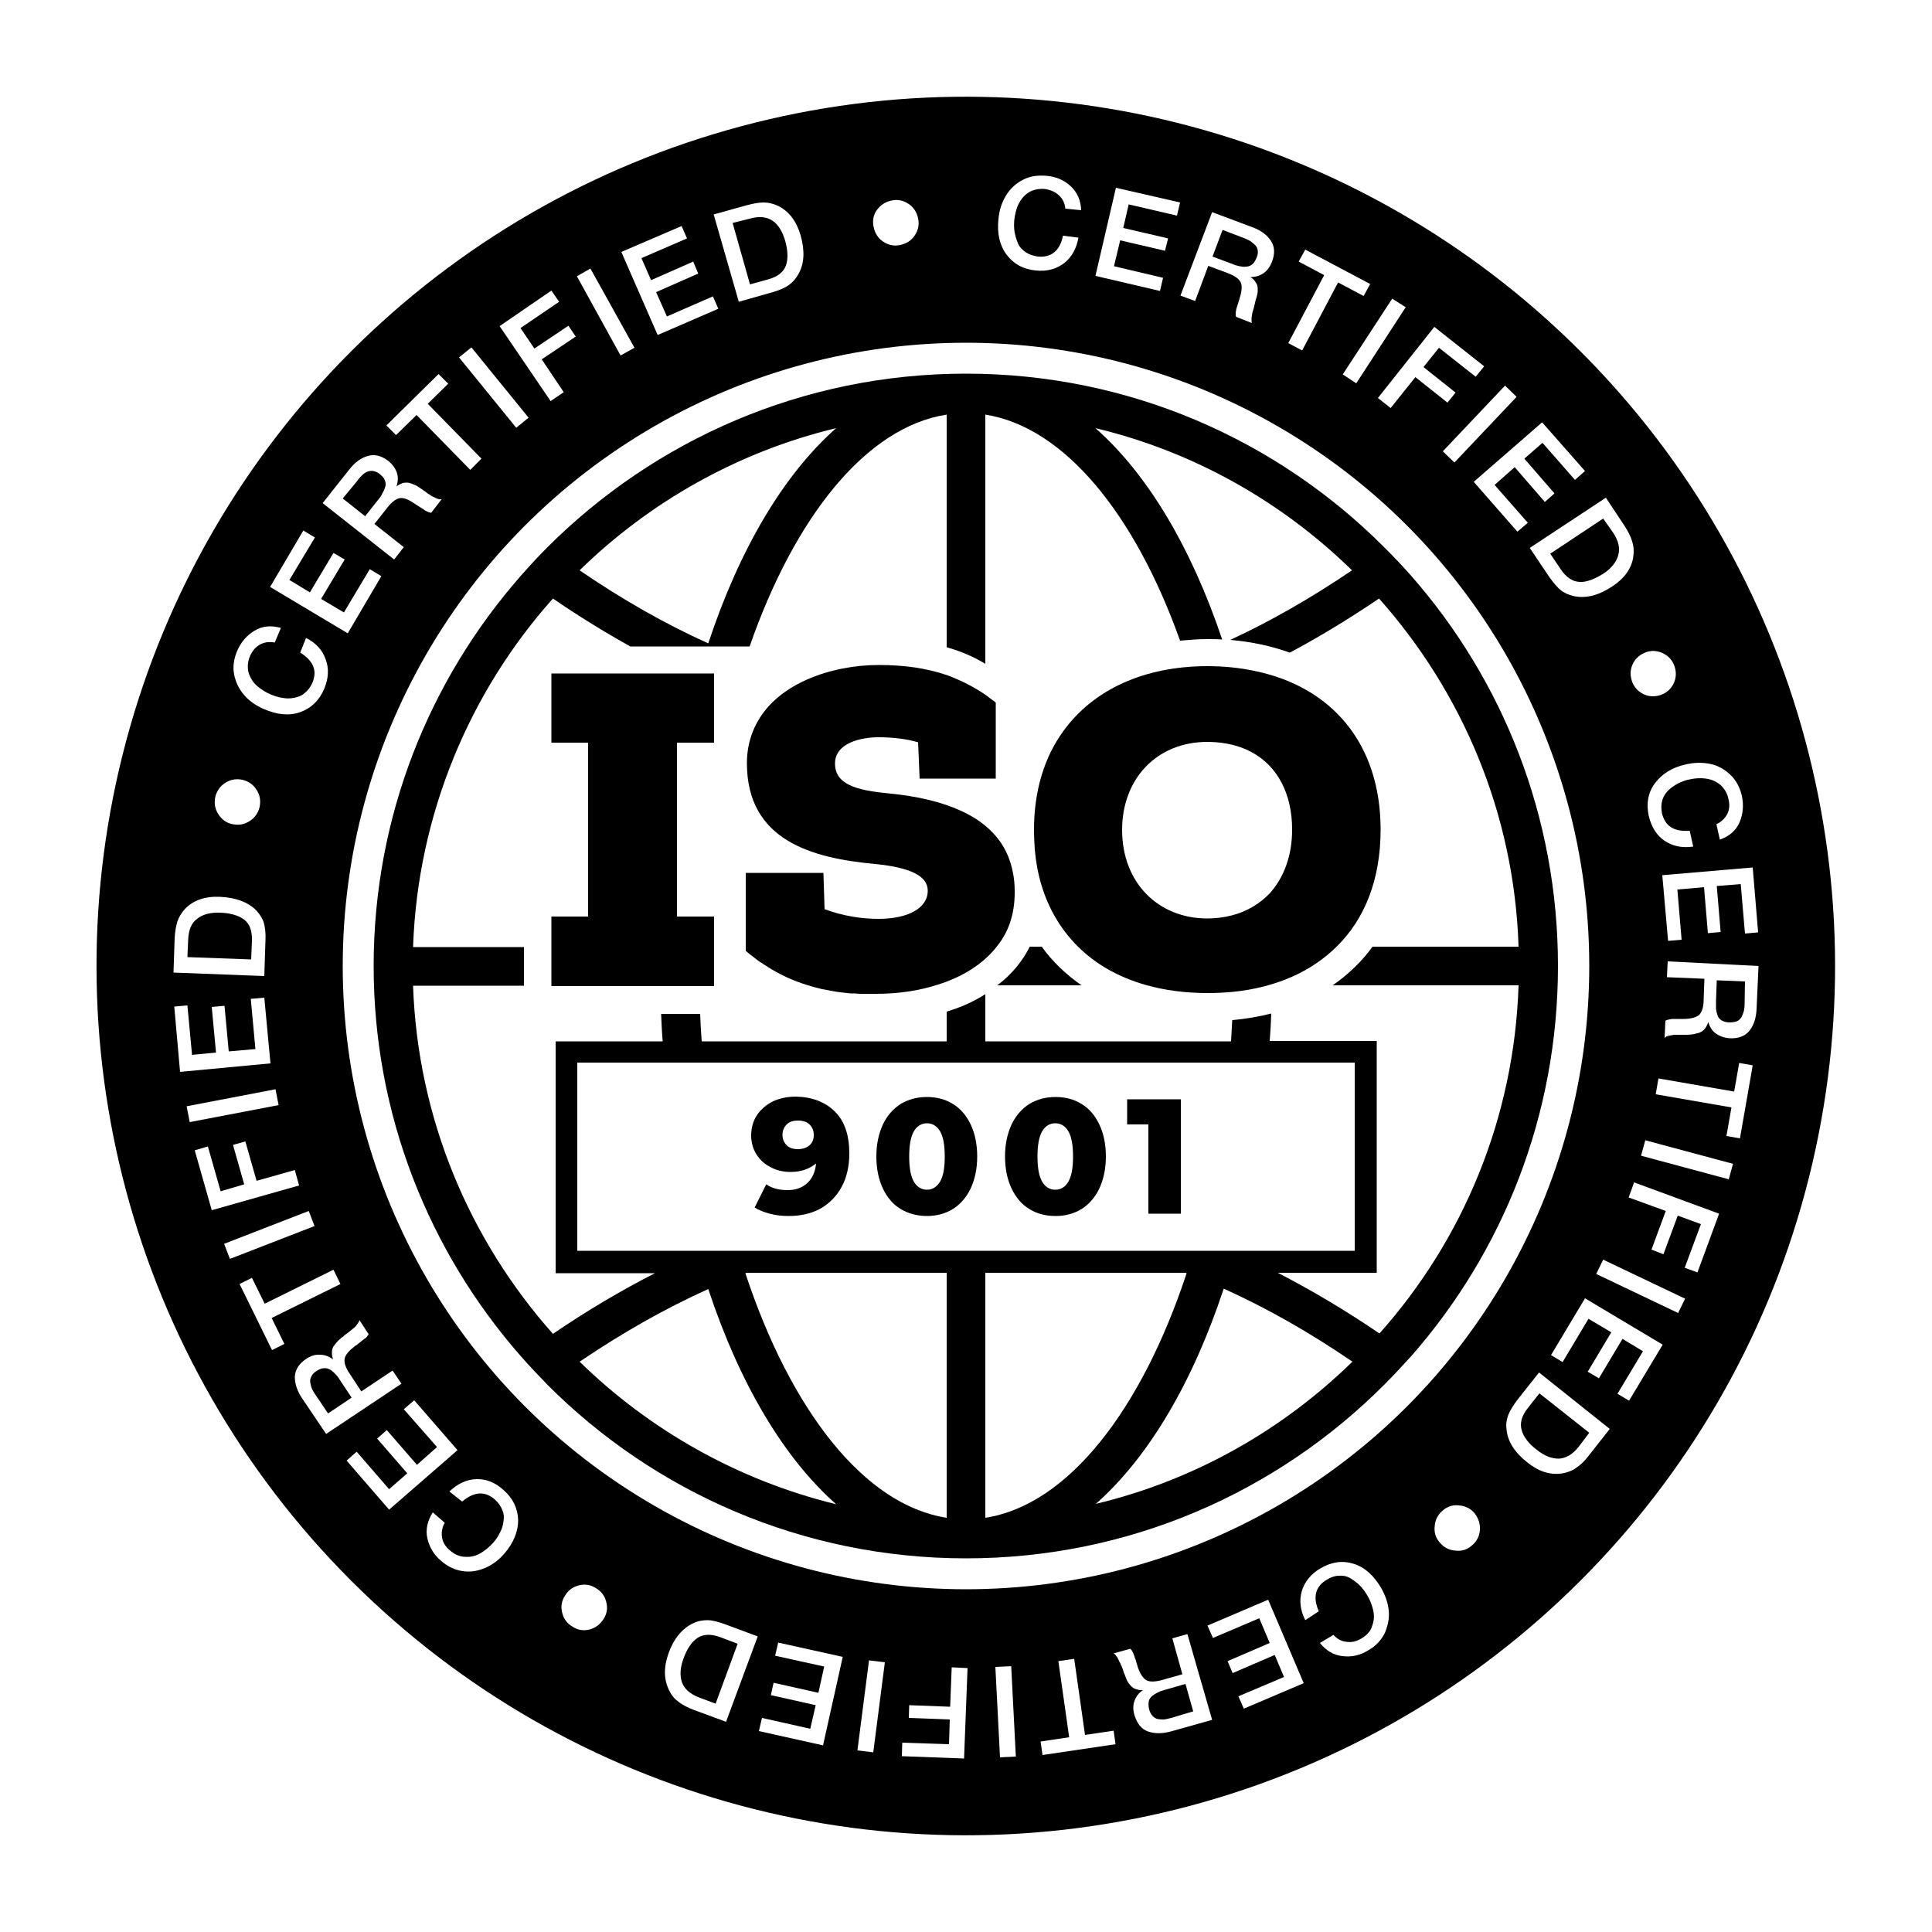 <?xml version="1.0" encoding="utf-8"?>
<!-- Generator: Adobe Illustrator 26.0.3, SVG Export Plug-In . SVG Version: 6.00 Build 0)  -->
<svg version="1.1" id="Ñëîé_1" xmlns="http://www.w3.org/2000/svg" xmlns:xlink="http://www.w3.org/1999/xlink" x="0px" y="0px"
	 viewBox="0 0 500 500" style="enable-background:new 0 0 500 500;" xml:space="preserve">
<style type="text/css">
	.st0{fill:#FFFFFF;}
</style>
<rect class="st0" width="500" height="500"/>
<g>
	<g>
		<ellipse transform="matrix(0.707 -0.707 0.707 0.707 -103.553 250)" cx="250" cy="250" rx="225" ry="225"/>
		<circle class="st0" cx="250" cy="250" r="161.3"/>
		<g>
			<path class="st0" d="M279.1,61.5c-0.5,2.8-1.7,5-3.7,6.6c-2,1.5-4.4,2.2-7.3,1.9c-3.3-0.3-5.8-1.7-7.6-4.1
				c-1.8-2.4-2.5-5.5-2.1-9.2c0.2-2.2,0.8-4.2,1.9-6c1-1.7,2.4-3.1,4.3-4.1c1.8-1,3.9-1.3,6.2-1.1c2.5,0.2,4.6,1.1,6.3,2.7
				s2.6,3.6,2.7,6.2l-4.1-0.4c-0.1-1.4-0.7-2.6-1.7-3.5c-1-0.9-2.2-1.4-3.7-1.6c-1.6-0.1-2.9,0.2-4.1,0.9c-1.2,0.8-2,1.8-2.6,3
				c-0.6,1.2-0.9,2.6-1.1,4.1c-0.1,1.1-0.1,2.2,0.1,3.3c0.2,1,0.5,2,0.9,2.9c0.4,0.9,1.1,1.6,2,2.2c0.9,0.6,1.9,0.9,3.1,1.1
				c3.5,0.3,5.7-1.5,6.5-5.4L279.1,61.5z"/>
			<path class="st0" d="M305.4,52.4l-0.8,3.4l-12.5-2.9l-1.4,6.1l11.6,2.7l-0.8,3.2l-11.6-2.7l-1.6,6.7l12.7,3l-0.8,3.4l-16.7-3.9
				l5.3-22.8L305.4,52.4z"/>
			<path class="st0" d="M313.7,54.9l10.4,3.9c2.2,0.8,3.8,2,4.8,3.5c1,1.5,1.1,3.3,0.3,5.4c-0.5,1.3-1.2,2.3-2.2,3
				c-1,0.7-2.1,1-3.4,1c0.5,0.3,0.9,0.7,1.2,1.1c0.3,0.4,0.5,0.8,0.6,1.1c0.1,0.4,0.1,0.8,0.1,1.3c0,0.5-0.1,0.9-0.2,1.3
				c-0.1,0.4-0.2,0.8-0.4,1.4c0,0.2-0.1,0.4-0.2,0.9c-0.1,0.4-0.2,0.7-0.2,0.8c0,0.1-0.1,0.4-0.2,0.7c-0.1,0.3-0.2,0.6-0.2,0.7
				c0,0.1-0.1,0.4-0.1,0.6c0,0.3-0.1,0.5-0.1,0.6c0,0.1,0,0.3,0,0.5c0,0.2,0,0.4,0,0.5c0,0.2,0.1,0.3,0.1,0.4l-4.1-1.6
				c0-0.1-0.1-0.2-0.1-0.4c0-0.1,0-0.3,0-0.4c0-0.1,0-0.3,0-0.4c0-0.1,0.1-0.3,0.1-0.5c0-0.2,0.1-0.4,0.1-0.5c0-0.1,0.1-0.3,0.2-0.6
				c0.1-0.3,0.1-0.4,0.2-0.6c0-0.1,0.1-0.3,0.2-0.7c0.1-0.3,0.2-0.5,0.2-0.7c0.6-1.8,0.7-3.2,0.3-4.1c-0.4-0.9-1.5-1.7-3.3-2.4
				l-5.1-1.9l-3.4,9.1l-3.8-1.4L313.7,54.9z M316.4,59.5l-2.6,6.9l5.1,1.9c0.7,0.3,1.4,0.5,1.9,0.6c0.5,0.1,1.1,0.2,1.7,0.1
				c0.6,0,1.1-0.2,1.6-0.6c0.5-0.4,0.8-1,1.1-1.7c0.3-0.7,0.4-1.3,0.3-1.9c-0.1-0.6-0.3-1-0.7-1.4c-0.4-0.4-0.8-0.7-1.2-1
				c-0.5-0.3-1-0.5-1.7-0.8L316.4,59.5z"/>
			<path class="st0" d="M354.6,73.5l-1.7,3.1l-6.6-3.5L337,90.7l-3.6-1.9l9.3-17.6l-6.6-3.5l1.7-3.1L354.6,73.5z"/>
			<path class="st0" d="M363.8,79.5L351,99.2l-3.5-2.3l12.8-19.6L363.8,79.5z"/>
			<path class="st0" d="M384.1,94.8l-2.2,2.7l-9.5-7.5l-4,5l8.3,6.6l-2.1,2.6l-8.3-6.6l-6.4,8l-3.3-2.6l14.6-18.4L384.1,94.8z"/>
			<path class="st0" d="M392.5,102.7l-16.1,17l-3-2.9l16.1-17L392.5,102.7z"/>
			<path class="st0" d="M410.2,121.9l-2.6,2.3l-8.4-9.6l-4.7,4.1l7.8,9l-2.5,2.2l-7.8-9l-5.2,4.6l8.6,9.8l-2.7,2.3l-11.3-12.9
				l17.7-15.4L410.2,121.9z"/>
			<path class="st0" d="M415.6,128.8l4.9,7.4c0.9,1.4,1.5,2.6,1.9,3.9c0.4,1.2,0.5,2.5,0.3,3.9c-0.4,3.1-2.3,5.7-5.5,7.8
				c-3.5,2.3-6.7,3.1-9.8,2.5c-1.3-0.3-2.5-0.8-3.4-1.5c-0.9-0.7-1.9-1.9-3-3.4l-5.1-7.6L415.6,128.8z M414.9,134.2l-13.7,9.1l2.7,4
				c1.4,2.1,3,3.2,4.9,3.3c1.8,0.1,3.8-0.7,6.1-2.1c2.1-1.4,3.4-3,3.9-4.8c0.5-1.8,0.1-3.7-1.3-5.8L414.9,134.2z"/>
			<path class="st0" d="M430,168.9c1.5,0.6,2.6,1.7,3.2,3.1c0.6,1.5,0.7,3,0.1,4.5c-0.6,1.5-1.7,2.6-3.1,3.2c-1.5,0.6-3,0.7-4.5,0.1
				c-1.5-0.6-2.6-1.7-3.2-3.1c-0.6-1.5-0.7-3-0.1-4.5c0.6-1.5,1.7-2.6,3.1-3.2C427,168.3,428.5,168.3,430,168.9z"/>
			<path class="st0" d="M438.2,219.1c-2.9,0.4-5.3-0.1-7.4-1.5c-2.1-1.4-3.4-3.6-4.1-6.4c-0.7-3.2-0.2-6.1,1.6-8.5
				c1.8-2.4,4.4-4.1,8.1-4.9c2.2-0.5,4.3-0.5,6.2-0.1c2,0.4,3.7,1.4,5.2,2.8c1.5,1.4,2.5,3.3,3,5.5c0.5,2.4,0.3,4.7-0.6,6.8
				c-0.9,2.1-2.6,3.6-5.1,4.5l-0.9-4c1.3-0.6,2.2-1.5,2.8-2.6c0.6-1.2,0.7-2.5,0.3-4c-0.3-1.5-1.1-2.7-2.1-3.6
				c-1.1-0.9-2.3-1.4-3.7-1.6c-1.4-0.2-2.8-0.1-4.2,0.2c-1.1,0.2-2.1,0.6-3.1,1.1c-0.9,0.5-1.8,1.1-2.5,1.8
				c-0.7,0.7-1.2,1.5-1.5,2.5c-0.3,1-0.3,2.1-0.1,3.3c0.8,3.4,3.1,4.9,7.2,4.6L438.2,219.1z"/>
			<path class="st0" d="M455,241.3l-3.4,0.3l-1.1-12.8l-6.2,0.5l1,11.9l-3.3,0.3l-1-11.9l-6.9,0.6l1.1,13l-3.5,0.3l-1.5-17l23.4-2
				L455,241.3z"/>
			<path class="st0" d="M455.1,250l-0.5,11.1c-0.1,2.3-0.7,4.2-1.8,5.6c-1.1,1.4-2.8,2.1-5.1,2c-1.4-0.1-2.6-0.5-3.6-1.2
				c-1-0.7-1.6-1.7-2-3c-0.2,0.6-0.4,1-0.7,1.5c-0.3,0.4-0.6,0.7-0.9,0.9c-0.3,0.2-0.7,0.4-1.2,0.5c-0.5,0.1-0.9,0.2-1.3,0.3
				c-0.4,0-0.8,0.1-1.4,0.1c-0.2,0-0.5,0-0.9,0c-0.4,0-0.7,0-0.9,0c-0.1,0-0.4,0-0.7,0c-0.4,0-0.6,0-0.7,0c-0.1,0-0.4,0-0.6,0.1
				c-0.3,0-0.5,0.1-0.6,0.1c-0.1,0-0.3,0.1-0.5,0.1c-0.2,0.1-0.4,0.1-0.5,0.2c-0.1,0.1-0.3,0.2-0.4,0.3l0.2-4.4
				c0.1-0.1,0.2-0.1,0.3-0.2c0.1,0,0.3-0.1,0.4-0.1c0.1,0,0.3-0.1,0.4-0.1c0.1,0,0.3,0,0.5-0.1c0.2,0,0.4,0,0.5,0c0.1,0,0.3,0,0.6,0
				c0.3,0,0.5,0,0.6,0c0.1,0,0.4,0,0.7,0c0.3,0,0.6,0,0.7,0c1.9,0,3.2-0.4,4-1c0.7-0.7,1.2-2,1.2-3.9l0.2-5.5l-9.7-0.4l0.2-4.1
				L455.1,250z M451.6,254l-7.3-0.3l-0.2,5.4c0,0.8,0,1.5,0,2c0.1,0.6,0.2,1.1,0.4,1.7c0.2,0.6,0.6,1,1.1,1.3c0.5,0.3,1.2,0.5,2,0.5
				c0.7,0,1.4-0.1,1.9-0.3c0.5-0.2,0.9-0.6,1.2-1.1c0.3-0.5,0.4-1,0.6-1.5c0.1-0.5,0.2-1.1,0.2-1.8L451.6,254z"/>
			<path class="st0" d="M450.3,294.6l-3.5-0.6l1.3-7.4l-19.6-3.4l0.7-4.1l19.6,3.4l1.3-7.4l3.5,0.6L450.3,294.6z"/>
			<path class="st0" d="M447.4,305.2l-22.7-6.1l1.1-4l22.7,6.1L447.4,305.2z"/>
			<path class="st0" d="M439.3,329.3l-3.3-1.2l4.2-11.3l-6-2.2l-3.7,10l-3.1-1.2l3.7-10l-9.6-3.5l1.4-3.9l22,8.1L439.3,329.3z"/>
			<path class="st0" d="M434.3,339.8l-21.2-10.1l1.8-3.7l21.2,10.1L434.3,339.8z"/>
			<path class="st0" d="M421.6,362.5l-3-1.8l6.6-11l-5.3-3.2l-6.1,10.2l-2.9-1.7l6.1-10.2l-5.9-3.5l-6.7,11.2l-3-1.8l8.8-14.7
				l20.1,12L421.6,362.5z"/>
			<path class="st0" d="M416.6,369.8l-5.5,7c-1,1.3-2,2.3-3.1,3c-1,0.8-2.2,1.2-3.6,1.5c-3.1,0.5-6.1-0.4-9.1-2.8
				c-3.3-2.6-5.1-5.4-5.4-8.5c-0.2-1.4,0-2.6,0.4-3.7c0.4-1.1,1.2-2.4,2.3-3.9l5.7-7.2L416.6,369.8z M411.3,370.8l-12.9-10.2l-3,3.8
				c-1.6,2-2.1,3.9-1.6,5.7c0.5,1.8,1.8,3.5,3.9,5.1c2,1.6,3.9,2.3,5.7,2.3c1.8-0.1,3.5-1,5.1-3L411.3,370.8z"/>
			<path class="st0" d="M383,395.9c-0.1,1.6-0.8,3-2,4c-1.2,1.1-2.6,1.6-4.3,1.4c-1.6-0.1-3-0.8-4-2c-1.1-1.2-1.6-2.6-1.4-4.3
				c0.1-1.6,0.8-3,2-4c1.2-1.1,2.6-1.6,4.3-1.4c1.6,0.1,3,0.8,4,2C382.6,392.9,383.1,394.3,383,395.9z"/>
			<path class="st0" d="M337.8,419.3c-1.3-2.6-1.6-5.1-0.9-7.5c0.7-2.4,2.3-4.4,4.8-5.9c2.9-1.7,5.7-2.1,8.6-1.2
				c2.9,0.9,5.2,3,7.1,6.2c1.1,1.9,1.8,3.9,2,5.9c0.2,2-0.2,3.9-1,5.8c-0.9,1.8-2.3,3.4-4.3,4.5c-2.1,1.3-4.3,1.8-6.6,1.5
				c-2.3-0.2-4.3-1.4-5.9-3.4l3.5-2.1c1,1.1,2.1,1.7,3.4,1.8c1.3,0.2,2.6-0.1,3.9-0.9c1.3-0.8,2.3-1.8,2.7-3.2
				c0.5-1.3,0.6-2.6,0.3-4c-0.3-1.3-0.8-2.7-1.6-4c-0.6-1-1.2-1.8-2-2.6c-0.7-0.7-1.6-1.3-2.4-1.8c-0.9-0.5-1.8-0.7-2.9-0.6
				c-1,0-2.1,0.4-3.1,1c-3,1.8-3.7,4.5-2.1,8.2L337.8,419.3z"/>
			<path class="st0" d="M321.9,442.2l-1.4-3.2l11.8-5l-2.4-5.7l-10.9,4.7l-1.3-3.1l10.9-4.7l-2.7-6.4l-12,5.1l-1.4-3.2l15.7-6.7
				l9.2,21.6L321.9,442.2z"/>
			<path class="st0" d="M313.7,445.1l-10.7,3c-2.2,0.6-4.2,0.6-5.9,0c-1.7-0.6-2.8-2-3.5-4.2c-0.4-1.4-0.4-2.6,0-3.7
				c0.4-1.1,1.1-2.1,2.2-2.8c-0.6,0-1.1,0-1.6-0.2c-0.5-0.1-0.9-0.3-1.2-0.6c-0.3-0.2-0.6-0.6-0.9-1s-0.5-0.8-0.6-1.1
				c-0.1-0.3-0.3-0.8-0.5-1.3c-0.1-0.1-0.2-0.4-0.3-0.8c-0.1-0.4-0.2-0.7-0.3-0.8c0-0.1-0.1-0.4-0.3-0.7c-0.1-0.3-0.2-0.6-0.3-0.7
				c-0.1-0.1-0.2-0.3-0.3-0.6c-0.1-0.2-0.2-0.4-0.3-0.6c-0.1-0.1-0.2-0.3-0.3-0.4c-0.1-0.2-0.2-0.3-0.3-0.4
				c-0.1-0.1-0.2-0.2-0.4-0.3l4.3-1.2c0.1,0.1,0.2,0.2,0.3,0.3c0.1,0.1,0.2,0.2,0.2,0.3c0.1,0.1,0.1,0.2,0.2,0.4
				c0.1,0.1,0.1,0.3,0.2,0.5c0.1,0.2,0.2,0.4,0.2,0.5c0,0.1,0.1,0.3,0.2,0.6c0.1,0.2,0.2,0.4,0.2,0.6c0,0.1,0.1,0.3,0.2,0.7
				c0.1,0.3,0.2,0.5,0.2,0.7c0.6,1.8,1.4,3,2.2,3.5c0.9,0.5,2.2,0.5,4.1,0l5.3-1.5l-2.6-9.3l3.9-1.1L313.7,445.1z M308.8,442.9
				l-2-7.1l-5.2,1.5c-0.8,0.2-1.4,0.4-1.9,0.7c-0.5,0.2-1,0.5-1.5,0.9c-0.5,0.4-0.8,0.9-0.9,1.4c-0.1,0.6-0.1,1.3,0.1,2.1
				c0.2,0.7,0.5,1.3,0.9,1.7c0.4,0.4,0.8,0.7,1.4,0.8s1.1,0.1,1.6,0.1c0.5-0.1,1.1-0.2,1.8-0.4L308.8,442.9z"/>
			<path class="st0" d="M269.8,454.2l-0.5-3.5l7.4-1.1l-2.8-19.7l4.1-0.6l2.8,19.7l7.4-1.1l0.5,3.5L269.8,454.2z"/>
			<path class="st0" d="M258.8,454.8l-1.2-23.4l4.1-0.2l1.2,23.4L258.8,454.8z"/>
			<path class="st0" d="M233.4,454.5l0.1-3.5l12.1,0.4l0.2-6.4l-10.6-0.4l0.1-3.3l10.6,0.4l0.4-10.2l4.1,0.2l-0.9,23.4L233.4,454.5z
				"/>
			<path class="st0" d="M221.9,453l3-23.3l4.1,0.5l-3,23.3L221.9,453z"/>
			<path class="st0" d="M196.4,448l0.8-3.4l12.5,2.8l1.4-6.1l-11.6-2.6l0.7-3.2l11.6,2.6l1.5-6.8l-12.7-2.8l0.8-3.4l16.7,3.7
				l-5.1,22.9L196.4,448z"/>
			<path class="st0" d="M187.9,445.6l-8.4-3.1c-1.5-0.6-2.8-1.2-3.8-2c-1-0.7-1.9-1.7-2.5-3c-1.4-2.7-1.5-5.9-0.2-9.6
				c1.4-3.9,3.6-6.5,6.4-7.8c1.2-0.6,2.5-0.8,3.7-0.8c1.2,0,2.7,0.4,4.4,1l8.6,3.2L187.9,445.6z M185.2,440.9l5.7-15.5l-4.5-1.7
				c-2.4-0.9-4.4-0.8-5.9,0.2c-1.5,1-2.7,2.8-3.6,5.3c-0.9,2.4-1,4.4-0.4,6.2c0.6,1.7,2.1,3,4.4,3.9L185.2,440.9z"/>
			<path class="st0" d="M152.6,421.7c-1.6,0.4-3,0.2-4.4-0.7c-1.4-0.8-2.3-2-2.7-3.6c-0.4-1.6-0.2-3,0.7-4.4c0.8-1.4,2-2.3,3.6-2.7
				c1.6-0.4,3-0.2,4.4,0.7c1.4,0.8,2.3,2,2.7,3.6c0.4,1.6,0.2,3-0.7,4.4C155.3,420.4,154.1,421.3,152.6,421.7z"/>
			<path class="st0" d="M116.3,386c2.1-2,4.4-3.1,6.9-3.2c2.5-0.1,4.9,0.8,7.1,2.8c2.5,2.2,3.7,4.8,3.8,7.8c0,3-1.2,5.9-3.6,8.7
				c-1.5,1.7-3.1,2.9-5,3.7c-1.9,0.8-3.8,1.1-5.8,0.8c-2-0.3-3.9-1.2-5.6-2.7c-1.9-1.6-3-3.6-3.5-5.8c-0.5-2.2,0-4.5,1.4-6.7
				l3.1,2.7c-0.7,1.2-0.9,2.5-0.7,3.8c0.2,1.3,0.9,2.4,2.1,3.4c1.2,1,2.5,1.6,3.9,1.6c1.4,0.1,2.7-0.2,3.9-0.9
				c1.2-0.7,2.3-1.6,3.3-2.7c0.8-0.9,1.4-1.8,1.8-2.7c0.5-0.9,0.8-1.9,0.9-2.9c0.2-1,0.1-2-0.3-2.9c-0.4-1-1-1.9-1.9-2.7
				c-2.6-2.3-5.4-2.1-8.5,0.5L116.3,386z"/>
			<path class="st0" d="M89.7,378l2.6-2.3l8.4,9.7l4.7-4.1l-7.8-9l2.5-2.2l7.8,9l5.2-4.6l-8.6-9.8l2.7-2.3l11.2,12.9l-17.7,15.4
				L89.7,378z"/>
			<path class="st0" d="M84.4,371.1l-6.2-9.2c-1.3-1.9-1.9-3.8-1.9-5.6c0.1-1.8,1-3.3,2.9-4.6c1.2-0.8,2.4-1.2,3.6-1.1
				c1.2,0,2.3,0.4,3.4,1.2c-0.2-0.5-0.3-1.1-0.3-1.6c0-0.5,0-0.9,0.2-1.3c0.1-0.4,0.4-0.7,0.7-1.1c0.3-0.4,0.6-0.7,0.9-1
				c0.3-0.2,0.6-0.6,1.1-0.9c0.1-0.1,0.3-0.3,0.7-0.6s0.6-0.4,0.7-0.5c0.1-0.1,0.3-0.2,0.6-0.5c0.3-0.2,0.5-0.4,0.6-0.5
				c0.1-0.1,0.3-0.2,0.5-0.4c0.2-0.2,0.3-0.4,0.4-0.5c0.1-0.1,0.2-0.3,0.3-0.4c0.1-0.2,0.2-0.3,0.3-0.5c0.1-0.1,0.1-0.3,0.1-0.4
				l2.4,3.7c0,0.1-0.1,0.2-0.2,0.3c-0.1,0.1-0.2,0.2-0.2,0.3c-0.1,0.1-0.2,0.2-0.3,0.3c-0.1,0.1-0.2,0.2-0.4,0.3
				c-0.2,0.1-0.3,0.3-0.4,0.3c-0.1,0.1-0.3,0.2-0.5,0.4c-0.2,0.2-0.4,0.3-0.5,0.4c-0.1,0.1-0.3,0.2-0.5,0.4
				c-0.3,0.2-0.4,0.3-0.6,0.4c-1.5,1.2-2.4,2.2-2.6,3.2c-0.2,1,0.2,2.3,1.3,3.9l3,4.6l8.1-5.4l2.3,3.4L84.4,371.1z M84.9,365.8
				l6.1-4.1l-3-4.5c-0.4-0.7-0.8-1.2-1.2-1.6c-0.4-0.4-0.8-0.8-1.3-1.1c-0.5-0.3-1.1-0.5-1.7-0.4c-0.6,0-1.2,0.3-1.9,0.7
				c-0.6,0.4-1.1,0.9-1.3,1.4c-0.3,0.5-0.4,1-0.3,1.6c0.1,0.5,0.2,1.1,0.4,1.5c0.2,0.5,0.5,1,0.9,1.6L84.9,365.8z"/>
			<path class="st0" d="M62,332.3l3.2-1.6l3.3,6.7l17.8-8.8l1.8,3.7l-17.8,8.8l3.3,6.7l-3.2,1.6L62,332.3z"/>
			<path class="st0" d="M58,321.9l21.9-8.5l1.5,3.9l-21.9,8.5L58,321.9z"/>
			<path class="st0" d="M50.4,297.7l3.4-1l3.3,11.6l6.1-1.8l-2.9-10.2l3.2-0.9l2.9,10.2l9.9-2.8l1.1,4l-22.6,6.4L50.4,297.7z"/>
			<path class="st0" d="M48.3,286.3l23-4.4l0.8,4.1l-23,4.4L48.3,286.3z"/>
			<path class="st0" d="M45.1,260.5l3.4-0.3l1.2,12.8l6.2-0.6l-1.1-11.8l3.3-0.3l1.1,11.8l6.9-0.6l-1.2-13l3.5-0.3l1.6,17l-23.4,2.2
				L45.1,260.5z"/>
			<path class="st0" d="M44.9,251.7l0.3-8.9c0.1-1.6,0.3-3,0.7-4.3c0.4-1.2,1.1-2.3,2-3.3c2.1-2.2,5.2-3.3,9.1-3.1
				c4.1,0.2,7.3,1.4,9.4,3.6c0.9,1,1.6,2.1,1.9,3.2c0.3,1.1,0.5,2.6,0.4,4.5l-0.3,9.2L44.9,251.7z M48.5,247.7l16.5,0.6l0.2-4.8
				c0.1-2.6-0.6-4.4-2-5.5c-1.5-1.1-3.5-1.7-6.2-1.8c-2.5-0.1-4.5,0.4-6,1.6c-1.5,1.1-2.2,2.9-2.3,5.4L48.5,247.7z"/>
			<path class="st0" d="M56.5,210.7c-0.9-1.4-1.1-2.8-0.8-4.4c0.4-1.6,1.2-2.8,2.6-3.7c1.4-0.9,2.8-1.1,4.4-0.8
				c1.6,0.4,2.8,1.2,3.7,2.6c0.9,1.4,1.1,2.8,0.8,4.4c-0.4,1.6-1.2,2.8-2.6,3.7c-1.4,0.9-2.8,1.1-4.4,0.8
				C58.6,213,57.4,212.1,56.5,210.7z"/>
			<path class="st0" d="M79.2,165.1c2.6,1.3,4.3,3.2,5.1,5.6c0.9,2.4,0.7,4.9-0.4,7.6c-1.3,3-3.4,5-6.2,6c-2.8,1-6,0.7-9.4-0.8
				c-2.1-0.9-3.8-2.1-5.1-3.6c-1.3-1.5-2.2-3.3-2.6-5.3c-0.4-2-0.1-4.1,0.8-6.2c1-2.3,2.5-4,4.5-5.2c2-1.2,4.2-1.4,6.8-0.7l-1.6,3.8
				c-1.4-0.3-2.7-0.1-3.8,0.5c-1.1,0.6-2,1.6-2.6,3c-0.6,1.4-0.7,2.8-0.4,4.2c0.4,1.3,1.1,2.5,2.1,3.4c1,0.9,2.2,1.7,3.6,2.3
				c1,0.4,2.1,0.8,3.1,0.9c1,0.2,2,0.2,3,0c1-0.2,1.9-0.5,2.7-1.2c0.8-0.6,1.5-1.5,2-2.6c1.4-3.2,0.3-5.8-3.1-7.9L79.2,165.1z"/>
			<path class="st0" d="M78.5,137.3l3,1.8l-6.6,11l5.3,3.2l6.1-10.2l2.9,1.7L83.1,155l5.9,3.5l6.7-11.2l3,1.8L90,163.9l-20.1-12
				L78.5,137.3z"/>
			<path class="st0" d="M83.5,130.2l6.9-8.7c1.4-1.8,3-3,4.8-3.5c1.7-0.5,3.5-0.1,5.3,1.3c1.1,0.9,1.8,1.9,2.2,3
				c0.4,1.2,0.3,2.4-0.1,3.6c0.5-0.4,0.9-0.6,1.4-0.8c0.5-0.2,0.9-0.2,1.3-0.2c0.4,0,0.8,0.1,1.3,0.3c0.5,0.2,0.9,0.4,1.2,0.5
				c0.3,0.2,0.7,0.4,1.2,0.8c0.1,0.1,0.4,0.2,0.7,0.5c0.4,0.2,0.6,0.4,0.7,0.5c0.1,0.1,0.3,0.2,0.6,0.4c0.3,0.2,0.5,0.3,0.6,0.4
				c0.1,0.1,0.3,0.2,0.6,0.3c0.2,0.1,0.4,0.2,0.6,0.3c0.1,0.1,0.3,0.1,0.5,0.2c0.2,0.1,0.4,0.1,0.5,0.1c0.2,0,0.3,0,0.5,0l-2.7,3.5
				c-0.1,0-0.2,0-0.4-0.1c-0.1,0-0.3-0.1-0.4-0.1c-0.1-0.1-0.3-0.1-0.4-0.2c-0.1-0.1-0.3-0.1-0.4-0.2c-0.2-0.1-0.3-0.2-0.4-0.3
				c-0.1-0.1-0.3-0.2-0.5-0.3c-0.2-0.1-0.4-0.3-0.5-0.3c-0.1-0.1-0.3-0.2-0.6-0.4c-0.3-0.2-0.5-0.3-0.6-0.4
				c-1.6-1.1-2.8-1.6-3.8-1.5c-1,0.1-2.1,0.9-3.3,2.4l-3.4,4.3l7.6,6l-2.5,3.2L83.5,130.2z M88.7,129l5.8,4.6l3.4-4.3
				c0.5-0.6,0.9-1.2,1.1-1.7c0.3-0.5,0.5-1,0.7-1.6c0.2-0.6,0.1-1.2-0.1-1.7c-0.2-0.6-0.7-1.1-1.3-1.6c-0.6-0.5-1.2-0.7-1.7-0.8
				c-0.6-0.1-1.1,0-1.6,0.2c-0.5,0.2-0.9,0.5-1.3,0.9c-0.4,0.4-0.8,0.8-1.2,1.4L88.7,129z"/>
			<path class="st0" d="M113.5,96.8l2.5,2.5l-5.3,5.2l13.9,14.2l-2.9,2.9l-13.9-14.2l-5.3,5.2l-2.5-2.5L113.5,96.8z"/>
			<path class="st0" d="M122,89.9l14.8,18.2l-3.2,2.6l-14.8-18.2L122,89.9z"/>
			<path class="st0" d="M142.7,75.2l2,2.9l-10,6.8l3.6,5.3l8.8-5.9l1.9,2.8l-8.8,5.9l5.7,8.5l-3.4,2.3l-13.2-19.4L142.7,75.2z"/>
			<path class="st0" d="M152.8,69.5L164.2,90l-3.6,2l-11.3-20.5L152.8,69.5z"/>
			<path class="st0" d="M176.4,58.5l1.4,3.2L166,66.8l2.5,5.7l10.9-4.8l1.3,3.1l-10.9,4.8l2.8,6.3l11.9-5.2l1.4,3.2l-15.7,6.8
				l-9.4-21.5L176.4,58.5z"/>
			<path class="st0" d="M184.7,55.5l8.6-2.4c1.6-0.4,3-0.7,4.3-0.7c1.3,0,2.5,0.3,3.8,0.9c2.8,1.4,4.7,3.9,5.8,7.6
				c1.1,4,1,7.3-0.6,10.1c-0.7,1.2-1.5,2.1-2.5,2.8c-1,0.7-2.4,1.3-4.1,1.8l-8.8,2.5L184.7,55.5z M189.6,57.7l4.5,15.9l4.7-1.3
				c2.5-0.7,4-1.9,4.6-3.6c0.6-1.7,0.5-3.9-0.2-6.4c-0.7-2.4-1.8-4.2-3.3-5.2c-1.5-1-3.5-1.2-5.9-0.5L189.6,57.7z"/>
			<path class="st0" d="M227.3,53.9c1-1.2,2.4-1.9,4-2.1c1.6-0.2,3,0.3,4.3,1.3c1.2,1,1.9,2.4,2.1,4c0.2,1.6-0.3,3-1.3,4.3
				c-1,1.2-2.4,1.9-4,2.1c-1.6,0.2-3-0.3-4.3-1.3c-1.2-1-1.9-2.4-2.1-4C225.8,56.6,226.2,55.1,227.3,53.9z"/>
		</g>
		<g>
			<path d="M365.2,149c-2.2-2.5-4.5-4.9-6.9-7.3c0,0,0,0,0,0c-27.7-27.8-66-45-108.3-45c-42.3,0-80.6,17.2-108.4,45c0,0,0,0,0,0
				c-2.4,2.4-4.6,4.8-6.8,7.3c-23.7,27-38.1,62.3-38.1,101c0,38.6,14.4,74,38.1,101c2.2,2.5,4.5,4.9,6.8,7.3h0
				c27.7,27.8,66.1,45,108.4,45c42.3,0,80.6-17.2,108.3-45c2.4-2.4,4.6-4.8,6.9-7.3c23.7-27,38-62.3,38-101S388.9,176,365.2,149z
				 M216.4,110.8c-13.7,12.1-25.1,31.5-33.1,55.7c-11.1-5-22.2-11.3-33.3-18.9C168.1,129.9,191,116.9,216.4,110.8z M150,352.4
				c11.1-7.5,22.2-13.8,33.3-18.8c8,24.2,19.4,43.6,33.1,55.7C191,383.1,168.1,370.1,150,352.4z M289.7,323.7H255h-10h-34.6h-30.1
				h-30.9V275h22.5H182h63h10h63h10.1h22.5v48.7h-30.9H289.7z M192.9,329.5c0.1,0,0.2-0.1,0.3-0.1H245v63.4
				C223.6,389.5,204.6,364.9,192.9,329.5z M255,392.8C255,392.8,255,392.8,255,392.8l0-63.4h51.8c0.1,0,0.2,0.1,0.3,0.1
				C295.4,364.9,276.4,389.5,255,392.8z M283.6,389.2c13.7-12.1,25.1-31.5,33.1-55.7c11.1,5,22.2,11.3,33.3,18.9
				C331.9,370.1,309.1,383.1,283.6,389.2z M357,345.1c-8.8-6-17.6-11.2-26.3-15.7h25.6v-60h-27.7c0.2-2.4,0.3-4.7,0.4-7.1
				c-3.2,0.8-6.6,1.4-10.1,1.7c-0.1,1.8-0.2,3.6-0.3,5.5H255v-12.2c-3,1.9-6.3,3.4-10,4.5v7.7h-63.4c-0.2-2.4-0.3-4.7-0.4-7.1h-10.1
				c0.1,2.4,0.2,4.8,0.4,7.1h-27.7v60h25.7c-8.8,4.5-17.6,9.7-26.4,15.7c-21.5-24.2-35-55.6-36.2-90.1h28.7v-10h-28.7
				c0.6-17.3,4.3-33.8,10.5-49c6.2-15.2,14.9-29.1,25.7-41.2c6.7,4.6,13.4,8.7,20,12.4H194c11.7-33.6,30.2-56.8,51-60v60.2
				c3.5,1,6.9,2.4,10,4.3v-64.5c0,0,0,0,0,0c20.4,3.2,38.7,25.7,50.4,58.5c2.3-0.2,4.6-0.4,7-0.4c1.3,0,2.6,0,3.9,0.1
				c-8-23.8-19.3-42.8-32.8-54.7c25.5,6.1,48.3,19.1,66.4,36.8c-10.5,7.1-21.1,13.2-31.5,18c5.6,0.5,10.7,1.6,15.4,3.3
				c7.7-4.1,15.4-8.8,23.1-14c21.5,24.2,35,55.6,36.1,90.1h-37.8c-2.8,3.9-6.3,7.2-10.3,10h48.1C391.9,289.5,378.5,321,357,345.1z"
				/>
			<path d="M269.6,245h-3.1c-1.9,3.8-4.7,7.2-8.4,10h21.8C275.9,252.2,272.4,248.9,269.6,245z"/>
			<polygon points="142.7,174.3 142.7,192.2 152.2,192.2 152.2,237.2 142.7,237.2 142.7,245 142.7,255 142.7,255.2 170.9,255.2 
				181,255.2 184.8,255.2 184.8,255 184.8,245 184.8,237.2 181.2,237.2 175.2,237.2 175.2,199.2 175.2,192.2 176.5,192.2 
				184.8,192.2 184.8,174.3 177,174.3 			"/>
			<path d="M262.6,231c0-0.2,0-0.4,0-0.5c0-3.4-0.7-6.4-1.7-8.9c0,0,0,0,0,0c-1.3-3.2-3.3-5.7-5.8-7.8c-2.8-2.4-6.3-4.1-10-5.4
				c-4.9-1.7-10.2-2.6-15.4-3.1c-8.1-0.8-13.6-2.3-13.6-7.7c0-5.4,6.9-6.8,11.2-6.8c3.7,0,7.2,0.4,10.3,1.3l0.4,9.4h7.2h10h2.5V191
				v-9.2c-0.1-0.1-0.3-0.2-0.4-0.3c-0.7-0.5-1.4-1-2-1.5c-3.3-2.3-6.6-3.9-10-5.2c-5.5-1.9-11.3-2.7-17.9-2.7
				c-6.1,0-12.7,1.2-18.4,3.7c-3.9,1.7-7.4,4-10.1,7c-3.4,3.8-5.6,8.7-5.6,14.7c0,20,16.8,24.6,33.2,26.1c8.9,0.9,13.6,3,13.6,6.9
				c0,4.6-5.2,7.3-12.8,7.3c-4.2,0-9-0.7-13.9-2.5l-0.3-9.4H193v19v1.2c0.6,0.5,1.2,1,1.9,1.5c0.3,0.2,0.6,0.5,0.9,0.7
				c0.6,0.5,1.3,0.9,1.9,1.3s1.3,0.8,1.9,1.2c3,1.8,6,3.1,9.2,4.1h0c1.2,0.4,2.4,0.7,3.6,1c0.1,0,0.3,0.1,0.4,0.1
				c0.6,0.1,1.1,0.2,1.7,0.3c0.1,0,0.3,0.1,0.4,0.1c0.6,0.1,1.2,0.2,1.8,0.3c0.8,0.1,1.7,0.2,2.5,0.3c0.6,0.1,1.3,0.1,1.9,0.1
				c0.1,0,0.2,0,0.3,0c0.7,0.1,1.4,0.1,2.1,0.1c0.8,0,1.6,0,2.5,0h0.8c5.6,0,11.1-0.8,16-2.4c6.3-2,11.7-5.3,15.3-10
				C261,241.2,262.6,236.6,262.6,231z"/>
			<path d="M357.3,214.7c0-22.5-12.9-37.1-32.8-41.1c-3.8-0.8-7.8-1.2-12-1.2c-16.3,0-29.5,6-37.3,16.8c-4.9,6.7-7.6,15.4-7.6,25.5
				c0,1.8,0.1,3.5,0.2,5.2c0.3,3.3,0.9,6.5,1.8,9.4c1.9,6.2,5.1,11.4,9.3,15.6c4.7,4.7,10.6,8,17.6,10c4.9,1.4,10.3,2.1,16,2.1
				c2.2,0,4.4-0.1,6.5-0.3c11.1-1.1,20.4-5.2,27-11.8C353.2,237.8,357.3,227.6,357.3,214.7z M328.6,231.2c-2.6,2.7-5.9,4.7-9.8,5.7
				c-1.9,0.5-4.1,0.8-6.3,0.8c-12.9,0-22.1-9.4-22.1-22.9c0-13.3,9-22.8,22.1-22.8c0.2,0,0.3,0,0.5,0c4.2,0.1,7.9,1,11,2.7
				c6.6,3.6,10.4,10.7,10.4,20C334.4,221.4,332.3,227.1,328.6,231.2z"/>
		</g>
	</g>
	<g>
		<path d="M216.1,287.7c2.5,2.5,3.7,6.1,3.7,10.8c0,3.4-0.7,6.3-2,8.7c-1.3,2.4-3.2,4.3-5.5,5.6c-2.4,1.3-5.1,1.9-8.3,1.9
			c-1.7,0-3.3-0.2-4.8-0.6c-1.5-0.4-2.8-0.9-3.9-1.6l3-6c1.4,1,3.3,1.5,5.5,1.5c2.1,0,3.8-0.6,5.1-1.8c1.3-1.2,2.1-2.9,2.3-5.1
			c-1.7,1.4-3.9,2.2-6.6,2.2c-1.9,0-3.6-0.4-5.1-1.2c-1.6-0.8-2.8-1.9-3.7-3.3c-0.9-1.4-1.4-3.1-1.4-4.9c0-2,0.5-3.8,1.5-5.3
			c1-1.5,2.4-2.7,4.2-3.6c1.8-0.8,3.7-1.2,5.9-1.2C210.2,283.9,213.6,285.2,216.1,287.7z M209.5,296.4c0.8-0.7,1.1-1.6,1.1-2.7
			c0-1.1-0.4-2-1.1-2.7c-0.7-0.7-1.8-1-3-1c-1.2,0-2.2,0.3-2.9,1c-0.7,0.7-1.1,1.6-1.1,2.7c0,1.1,0.4,2,1.1,2.7c0.7,0.7,1.7,1,2.9,1
			C207.8,297.4,208.8,297,209.5,296.4z"/>
		<path d="M233.1,312.9c-2-1.2-3.5-3-4.6-5.3c-1.1-2.3-1.7-5.1-1.7-8.3c0-3.2,0.6-5.9,1.7-8.3c1.1-2.3,2.7-4.1,4.6-5.3
			c2-1.2,4.2-1.8,6.8-1.8c2.5,0,4.8,0.6,6.7,1.8c2,1.2,3.5,3,4.6,5.3c1.1,2.3,1.7,5.1,1.7,8.3c0,3.2-0.6,5.9-1.7,8.3
			c-1.1,2.3-2.7,4.1-4.6,5.3c-2,1.2-4.2,1.8-6.7,1.8C237.4,314.7,235.1,314.1,233.1,312.9z M243.3,305.8c0.8-1.4,1.2-3.5,1.2-6.5
			c0-3-0.4-5.1-1.2-6.5c-0.8-1.4-2-2.1-3.4-2.1c-1.4,0-2.6,0.7-3.4,2.1c-0.8,1.4-1.2,3.5-1.2,6.5c0,3,0.4,5.1,1.2,6.5
			c0.8,1.4,2,2.1,3.4,2.1C241.3,307.9,242.4,307.2,243.3,305.8z"/>
		<path d="M266.4,312.9c-2-1.2-3.5-3-4.6-5.3c-1.1-2.3-1.7-5.1-1.7-8.3c0-3.2,0.6-5.9,1.7-8.3c1.1-2.3,2.7-4.1,4.6-5.3
			c2-1.2,4.2-1.8,6.8-1.8c2.5,0,4.8,0.6,6.7,1.8c2,1.2,3.5,3,4.6,5.3c1.1,2.3,1.7,5.1,1.7,8.3c0,3.2-0.6,5.9-1.7,8.3
			c-1.1,2.3-2.7,4.1-4.6,5.3c-2,1.2-4.2,1.8-6.7,1.8C270.6,314.7,268.3,314.1,266.4,312.9z M276.5,305.8c0.8-1.4,1.2-3.5,1.2-6.5
			c0-3-0.4-5.1-1.2-6.5c-0.8-1.4-2-2.1-3.4-2.1c-1.4,0-2.6,0.7-3.4,2.1c-0.8,1.4-1.2,3.5-1.2,6.5c0,3,0.4,5.1,1.2,6.5
			c0.8,1.4,2,2.1,3.4,2.1C274.5,307.9,275.7,307.2,276.5,305.8z"/>
		<path d="M305.6,284.5v29.6h-8.4V291h-5.5v-6.5H305.6z"/>
	</g>
</g>
</svg>
